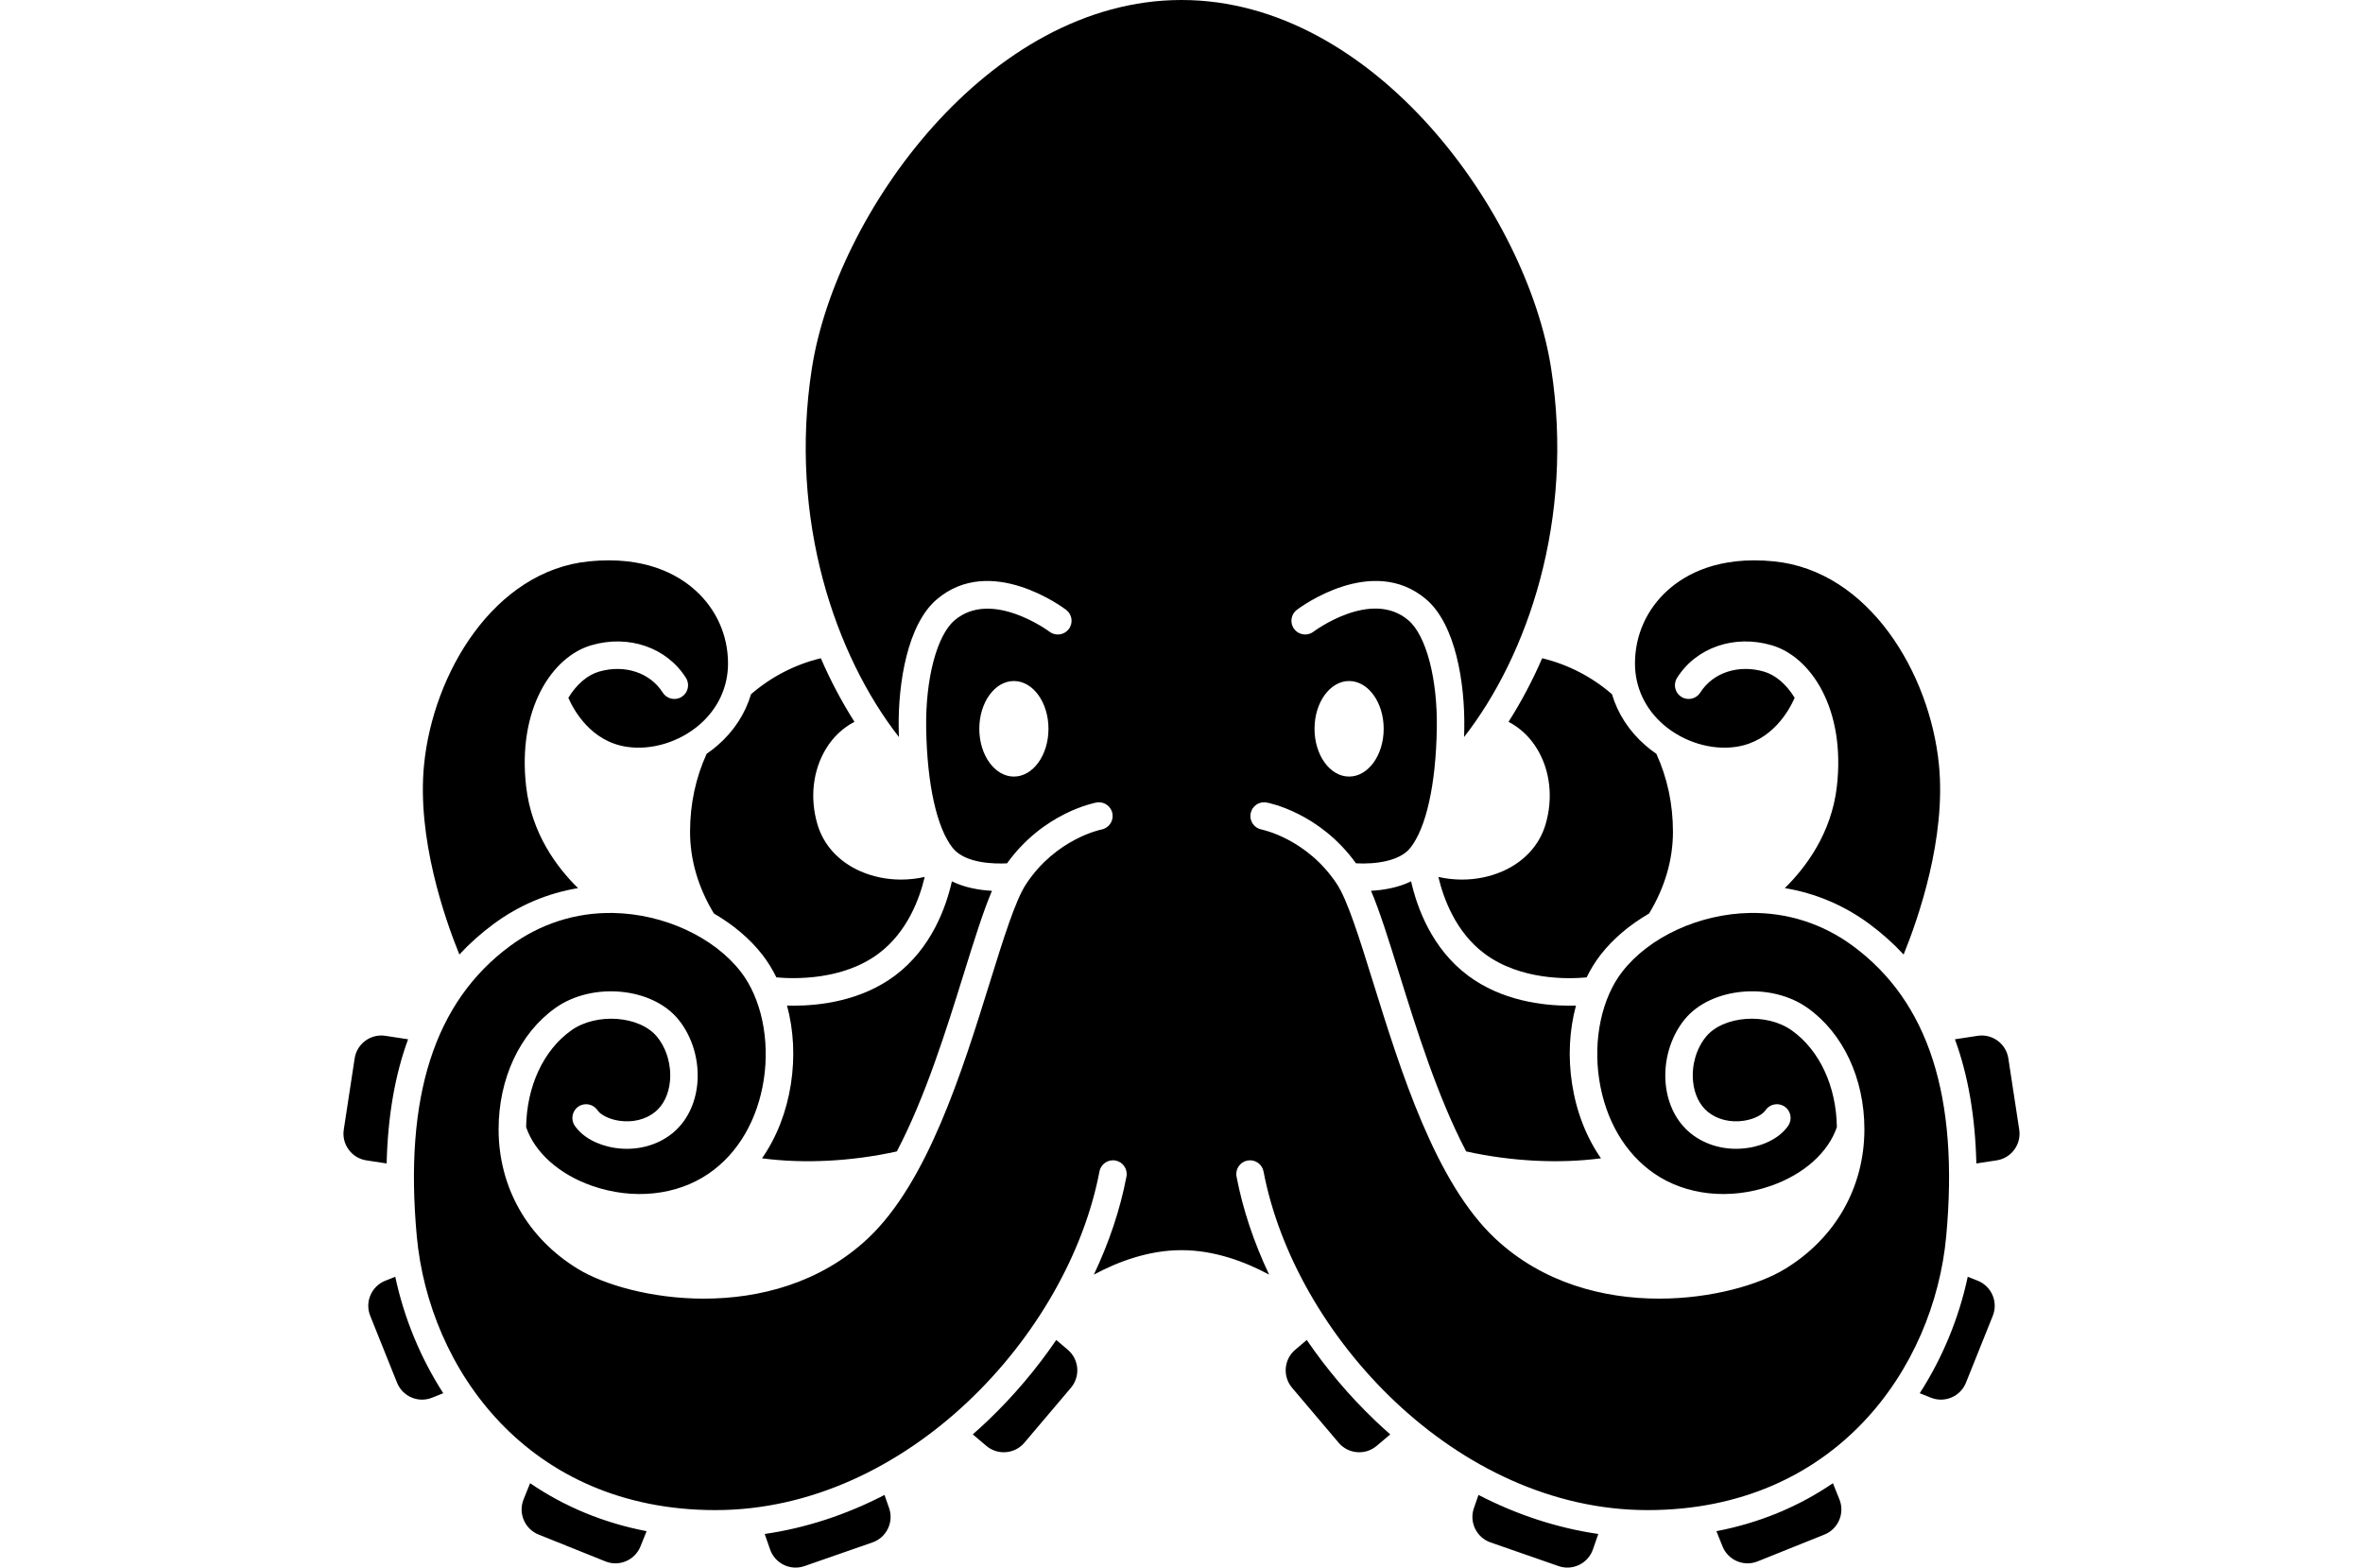 <svg xmlns="http://www.w3.org/2000/svg" viewBox="-100 0 688 456.439" style="enable-background:new -55 0 688 456.439" xml:space="preserve"><path d="M148.782 210.172c-3.653-5.739-6.948-11.943-9.793-18.506-7.463 1.786-14.417 5.365-20.322 10.469-1.702 5.708-5.04 10.853-9.82 14.967-.994.855-2.032 1.649-3.106 2.384-3.192 7.01-4.827 14.634-4.827 22.692 0 8.172 2.34 16.177 6.943 23.81 5.594 3.243 10.472 7.321 14.136 12.04 1.55 1.995 2.898 4.202 4.061 6.558 5.184.471 19.288.883 29.739-6.926 8.382-6.265 11.947-16.003 13.438-22.321-2.275.51-4.592.767-6.896.767-4.118 0-8.193-.817-11.903-2.458-6.226-2.754-10.634-7.567-12.41-13.552-2.281-7.681-1.386-15.719 2.454-22.054 2.094-3.46 4.959-6.131 8.306-7.87zM43.76 269c7.371-5.44 15.715-8.948 24.54-10.403-6.115-5.978-13.523-15.847-15.108-29.549-2.616-22.622 7.558-37.833 18.96-41.167 10.891-3.184 21.971.634 27.569 9.504 1.179 1.868.621 4.339-1.247 5.518-1.87 1.181-4.338.621-5.518-1.247-3.673-5.818-11.132-8.27-18.56-6.096-3.286.961-6.464 3.598-8.923 7.621 1.624 3.702 6.592 12.702 17.011 14.271 7.188 1.082 15.29-1.375 21.143-6.412 5.377-4.629 8.339-10.962 8.339-17.834 0-8.194-3.36-15.75-9.462-21.275-5.25-4.753-14.879-10.085-30.963-8.486-27.711 2.754-45.454 32.585-48.078 59.255-2.101 21.354 5.993 44.667 10.287 55.228 3.015-3.246 6.346-6.224 10.01-8.928z"/><path d="M121.871 337.269c12.14 1.607 26.011.917 39.247-2.005 8.313-15.839 14.494-35.688 19.446-51.601 3.061-9.836 5.668-18.205 8.251-24.284-3.611-.19-7.878-.892-11.663-2.759-1.703 7.549-5.979 19.53-16.572 27.447-9.798 7.323-21.715 8.757-29.542 8.757-.662 0-1.292-.011-1.892-.029 1.917 7.069 2.356 14.938 1.136 22.807-1.267 8.178-4.163 15.537-8.411 21.667zM339.218 210.172c3.346 1.739 6.211 4.41 8.308 7.869 3.84 6.335 4.735 14.373 2.454 22.054-1.776 5.984-6.184 10.797-12.41 13.552-3.71 1.641-7.786 2.458-11.903 2.458-2.298 0-4.609-.257-6.878-.764 1.506 6.331 5.083 16.087 13.42 22.317 10.505 7.851 24.567 7.415 29.736 6.932 1.163-2.359 2.513-4.567 4.064-6.564 3.665-4.719 8.542-8.796 14.136-12.04 4.603-7.633 6.943-15.638 6.943-23.81 0-8.058-1.636-15.682-4.828-22.693-1.074-.735-2.112-1.528-3.106-2.383-4.78-4.114-8.119-9.26-9.82-14.967-5.905-5.103-12.859-8.683-20.322-10.469-2.846 6.565-6.141 12.769-9.794 18.508zM384.372 211.039c5.853 5.038 13.956 7.498 21.142 6.412 10.42-1.568 15.388-10.569 17.012-14.271-2.459-4.023-5.638-6.66-8.923-7.621-7.429-2.171-14.887.277-18.56 6.096-1.179 1.868-3.649 2.426-5.518 1.247-1.868-1.179-2.426-3.649-1.247-5.518 5.598-8.869 16.679-12.688 27.569-9.504 11.402 3.334 21.576 18.546 18.96 41.167-1.581 13.665-9.101 23.599-15.153 29.545 8.839 1.451 17.203 4.959 24.585 10.408 3.664 2.704 6.995 5.682 10.01 8.928 4.294-10.561 12.388-33.874 10.287-55.228-2.624-26.669-20.366-56.501-48.079-59.256-16.08-1.6-25.713 3.732-30.963 8.486-6.102 5.525-9.462 13.081-9.462 21.275.001 6.871 2.963 13.205 8.34 17.834z"/><path d="M356.962 292.824c-7.827 0-19.743-1.433-29.542-8.757-10.596-7.919-14.871-19.905-16.573-27.453-3.792 1.866-8.067 2.568-11.663 2.76 2.584 6.079 5.192 14.45 8.253 24.289 4.952 15.913 11.133 35.762 19.446 51.601 13.237 2.922 27.108 3.612 39.247 2.005-4.249-6.131-7.145-13.49-8.412-21.667-1.22-7.869-.781-15.738 1.136-22.807-.6.018-1.23.029-1.892.029zM18.815 302.609l-6.607-1.009c-2.072-.315-4.146.193-5.837 1.436-1.69 1.243-2.795 3.069-3.112 5.143L.092 328.913c-.317 2.074.193 4.147 1.436 5.837 1.242 1.69 3.069 2.796 5.143 3.113l5.903.901c.332-13.678 2.4-25.709 6.241-36.155z"/><path d="M439.489 275.437c-8.787-6.485-19.167-9.81-30.044-9.606-14.69.271-29.26 6.985-37.118 17.104-5.953 7.665-8.521 19.713-6.704 31.442 1.823 11.761 7.504 21.458 15.998 27.307 9.326 6.421 22.033 7.765 33.989 3.596 9.575-3.339 16.696-9.704 19.202-17.095-.166-11.919-5.051-22.422-13.159-28.18-7.342-5.214-19.938-4.269-24.956 1.875-2.826 3.461-4.228 8.337-3.75 13.043.38 3.741 1.91 6.875 4.306 8.828 2.735 2.228 6.555 3.168 10.483 2.577 3.251-.489 5.538-1.917 6.286-3.037 1.228-1.837 3.71-2.332 5.548-1.104 1.837 1.227 2.331 3.711 1.104 5.548-2.203 3.298-6.595 5.729-11.749 6.503-6.151.922-12.247-.637-16.725-4.285-4.055-3.303-6.616-8.354-7.213-14.222-.688-6.772 1.373-13.841 5.513-18.912 7.637-9.354 25.027-10.976 35.784-3.338 10.359 7.356 16.543 20.562 16.543 35.325 0 16.904-8.43 31.733-23.129 40.686-7.491 4.563-21.305 8.635-36.644 8.635-16.071 0-33.817-4.467-47.735-17.519-17.395-16.312-27.446-48.614-35.522-74.569-3.991-12.826-7.438-23.902-10.558-28.635-8.704-13.205-21.798-15.842-21.93-15.867-2.163-.414-3.594-2.5-3.189-4.665.404-2.165 2.467-3.602 4.641-3.203.646.117 15.427 2.967 26.034 17.704 5.813.328 12.789-.672 15.819-4.479 4.636-5.825 7.45-18.494 7.721-34.759.241-14.45-3.092-27.127-8.292-31.544-10.824-9.192-27.455 3.222-27.622 3.348-1.76 1.335-4.27.99-5.604-.77-1.335-1.76-.99-4.269.77-5.604.89-.675 21.97-16.374 37.634-3.071 8.537 7.25 11.338 24.267 11.113 37.775-.013.761-.032 1.539-.057 2.328 18.448-23.625 32.201-63.238 25.34-107.346C344.651 62.468 300.339 0 244 0S143.349 62.468 136.382 107.253c-6.861 44.108 6.892 83.721 25.34 107.346-.025-.789-.044-1.568-.057-2.328-.225-13.508 2.576-30.525 11.113-37.775 15.663-13.303 36.745 2.396 37.634 3.071 1.76 1.335 2.105 3.844.77 5.604-1.336 1.76-3.845 2.105-5.604.77-.162-.122-16.856-12.489-27.622-3.348-5.201 4.417-8.533 17.094-8.292 31.544.271 16.265 3.085 28.934 7.721 34.759 3.696 4.645 12.499 4.654 15.819 4.479 10.607-14.737 25.388-17.587 26.034-17.704 2.18-.399 4.257 1.045 4.652 3.218.395 2.168-1.038 4.246-3.202 4.649-.185.036-13.243 2.69-21.929 15.867-3.12 4.732-6.566 15.809-10.558 28.635-8.076 25.955-18.127 58.257-35.522 74.569-13.916 13.05-31.665 17.518-47.735 17.519-15.341 0-29.152-4.071-36.644-8.635-14.699-8.952-23.129-23.782-23.129-40.686 0-14.763 6.184-27.969 16.543-35.325 10.754-7.638 28.146-6.016 35.784 3.338 4.14 5.07 6.201 12.14 5.513 18.912-.597 5.869-3.158 10.919-7.213 14.222-4.477 3.647-10.572 5.209-16.724 4.285-5.154-.774-9.546-3.206-11.749-6.503-1.227-1.837-.733-4.321 1.104-5.548 1.836-1.227 4.32-.734 5.548 1.104.748 1.12 3.034 2.548 6.286 3.037 3.928.589 7.749-.35 10.483-2.577 2.397-1.952 3.926-5.087 4.307-8.828.478-4.706-.924-9.582-3.75-13.043-5.019-6.144-17.613-7.09-24.956-1.875-8.108 5.758-12.993 16.261-13.159 28.18 2.505 7.391 9.626 13.756 19.202 17.095 11.957 4.168 24.663 2.825 33.989-3.596 8.494-5.848 14.175-15.546 15.998-27.307 1.817-11.729-.751-23.778-6.704-31.442-7.858-10.119-22.428-16.833-37.118-17.104-10.869-.203-21.257 3.121-30.044 9.606-22.023 16.254-30.907 43.904-27.16 84.532 3.542 38.399 32.265 79.728 86.961 79.728 55.632 0 102.724-50.986 111.803-98.605.414-2.17 2.511-3.594 4.678-3.18 2.17.414 3.594 2.508 3.18 4.678-1.82 9.544-5.052 19.177-9.49 28.542 6.988-3.759 15.917-7.124 25.516-7.124s18.528 3.366 25.516 7.124c-4.438-9.365-7.671-18.998-9.49-28.542-.414-2.17 1.01-4.265 3.18-4.678 2.166-.413 4.265 1.01 4.678 3.18 9.079 47.62 56.171 98.605 111.803 98.605 54.696 0 83.42-41.329 86.961-79.728 3.748-40.629-5.135-68.28-27.158-84.533zM292.8 198.292c5.56 0 10.068 6.229 10.068 13.912 0 7.684-4.508 13.912-10.068 13.912s-10.068-6.229-10.068-13.912c0-7.683 4.508-13.912 10.068-13.912zm-97.6 27.824c-5.56 0-10.068-6.229-10.068-13.912 0-7.683 4.508-13.912 10.068-13.912s10.068 6.229 10.068 13.912c0 7.684-4.508 13.912-10.068 13.912zM433.663 431.868c-10.057 6.868-21.46 11.569-33.922 13.967l1.782 4.435c.782 1.947 2.276 3.473 4.206 4.296 1.928.823 4.064.846 6.01.064l19.463-7.82c4.019-1.615 5.975-6.198 4.36-10.217l-1.899-4.725zM487.908 328.913l-3.167-20.734c-.317-2.074-1.422-3.9-3.112-5.143-1.69-1.242-3.765-1.753-5.837-1.436l-6.607 1.009c3.842 10.445 5.91 22.477 6.242 36.156l5.903-.901c2.074-.317 3.901-1.422 5.143-3.113s1.752-3.764 1.435-5.838zM475.84 372.916l-2.921-1.171c-2.542 11.985-7.342 23.626-13.974 33.919l3.242 1.3c1.948.78 4.083.756 6.011-.068 1.929-.825 3.421-2.352 4.202-4.299l7.807-19.468c.781-1.947.757-4.082-.068-6.011-.825-1.929-2.352-3.421-4.299-4.202z"/><path d="M329.138 439.106c-.69 1.981-.567 4.112.347 6.001.913 1.889 2.507 3.309 4.488 3.998l19.809 6.896c4.088 1.422 8.576-.745 10-4.835l1.573-4.518c-11.914-1.725-23.676-5.567-34.885-11.368l-1.332 3.826zM210.892 393.01l-3.358-2.846c-5.709 8.362-12.37 16.26-19.823 23.382-1.474 1.409-2.969 2.776-4.484 4.103l3.951 3.348c3.303 2.798 8.27 2.39 11.07-.915l13.56-16.003c2.798-3.304 2.388-8.269-.916-11.069zM157.531 435.281c-11.209 5.801-22.971 9.642-34.885 11.368l1.573 4.518c1.423 4.09 5.908 6.26 10 4.835l19.809-6.896c1.981-.689 3.575-2.109 4.488-3.998.914-1.889 1.037-4.02.347-6.001l-1.332-3.826zM52.438 436.594c-1.615 4.019.341 8.602 4.36 10.217l19.462 7.82c1.948.783 4.082.76 6.011-.064 1.93-.823 3.423-2.349 4.206-4.295l1.783-4.436c-12.463-2.398-23.865-7.099-33.922-13.967l-1.9 4.725zM12.16 372.916c-1.947.781-3.474 2.273-4.299 4.203-.825 1.929-.849 4.063-.068 6.011l7.807 19.468c.781 1.947 2.273 3.474 4.202 4.299 1.929.824 4.064.848 6.011.068l3.242-1.3c-6.632-10.294-11.432-21.934-13.974-33.919l-2.921 1.17zM280.467 390.164l-3.358 2.846c-3.304 2.8-3.715 7.766-.915 11.07l13.56 16.003c2.8 3.304 7.767 3.714 11.07.915l3.951-3.348c-1.515-1.327-3.01-2.694-4.484-4.103-7.454-7.123-14.116-15.021-19.824-23.383z"/></svg>